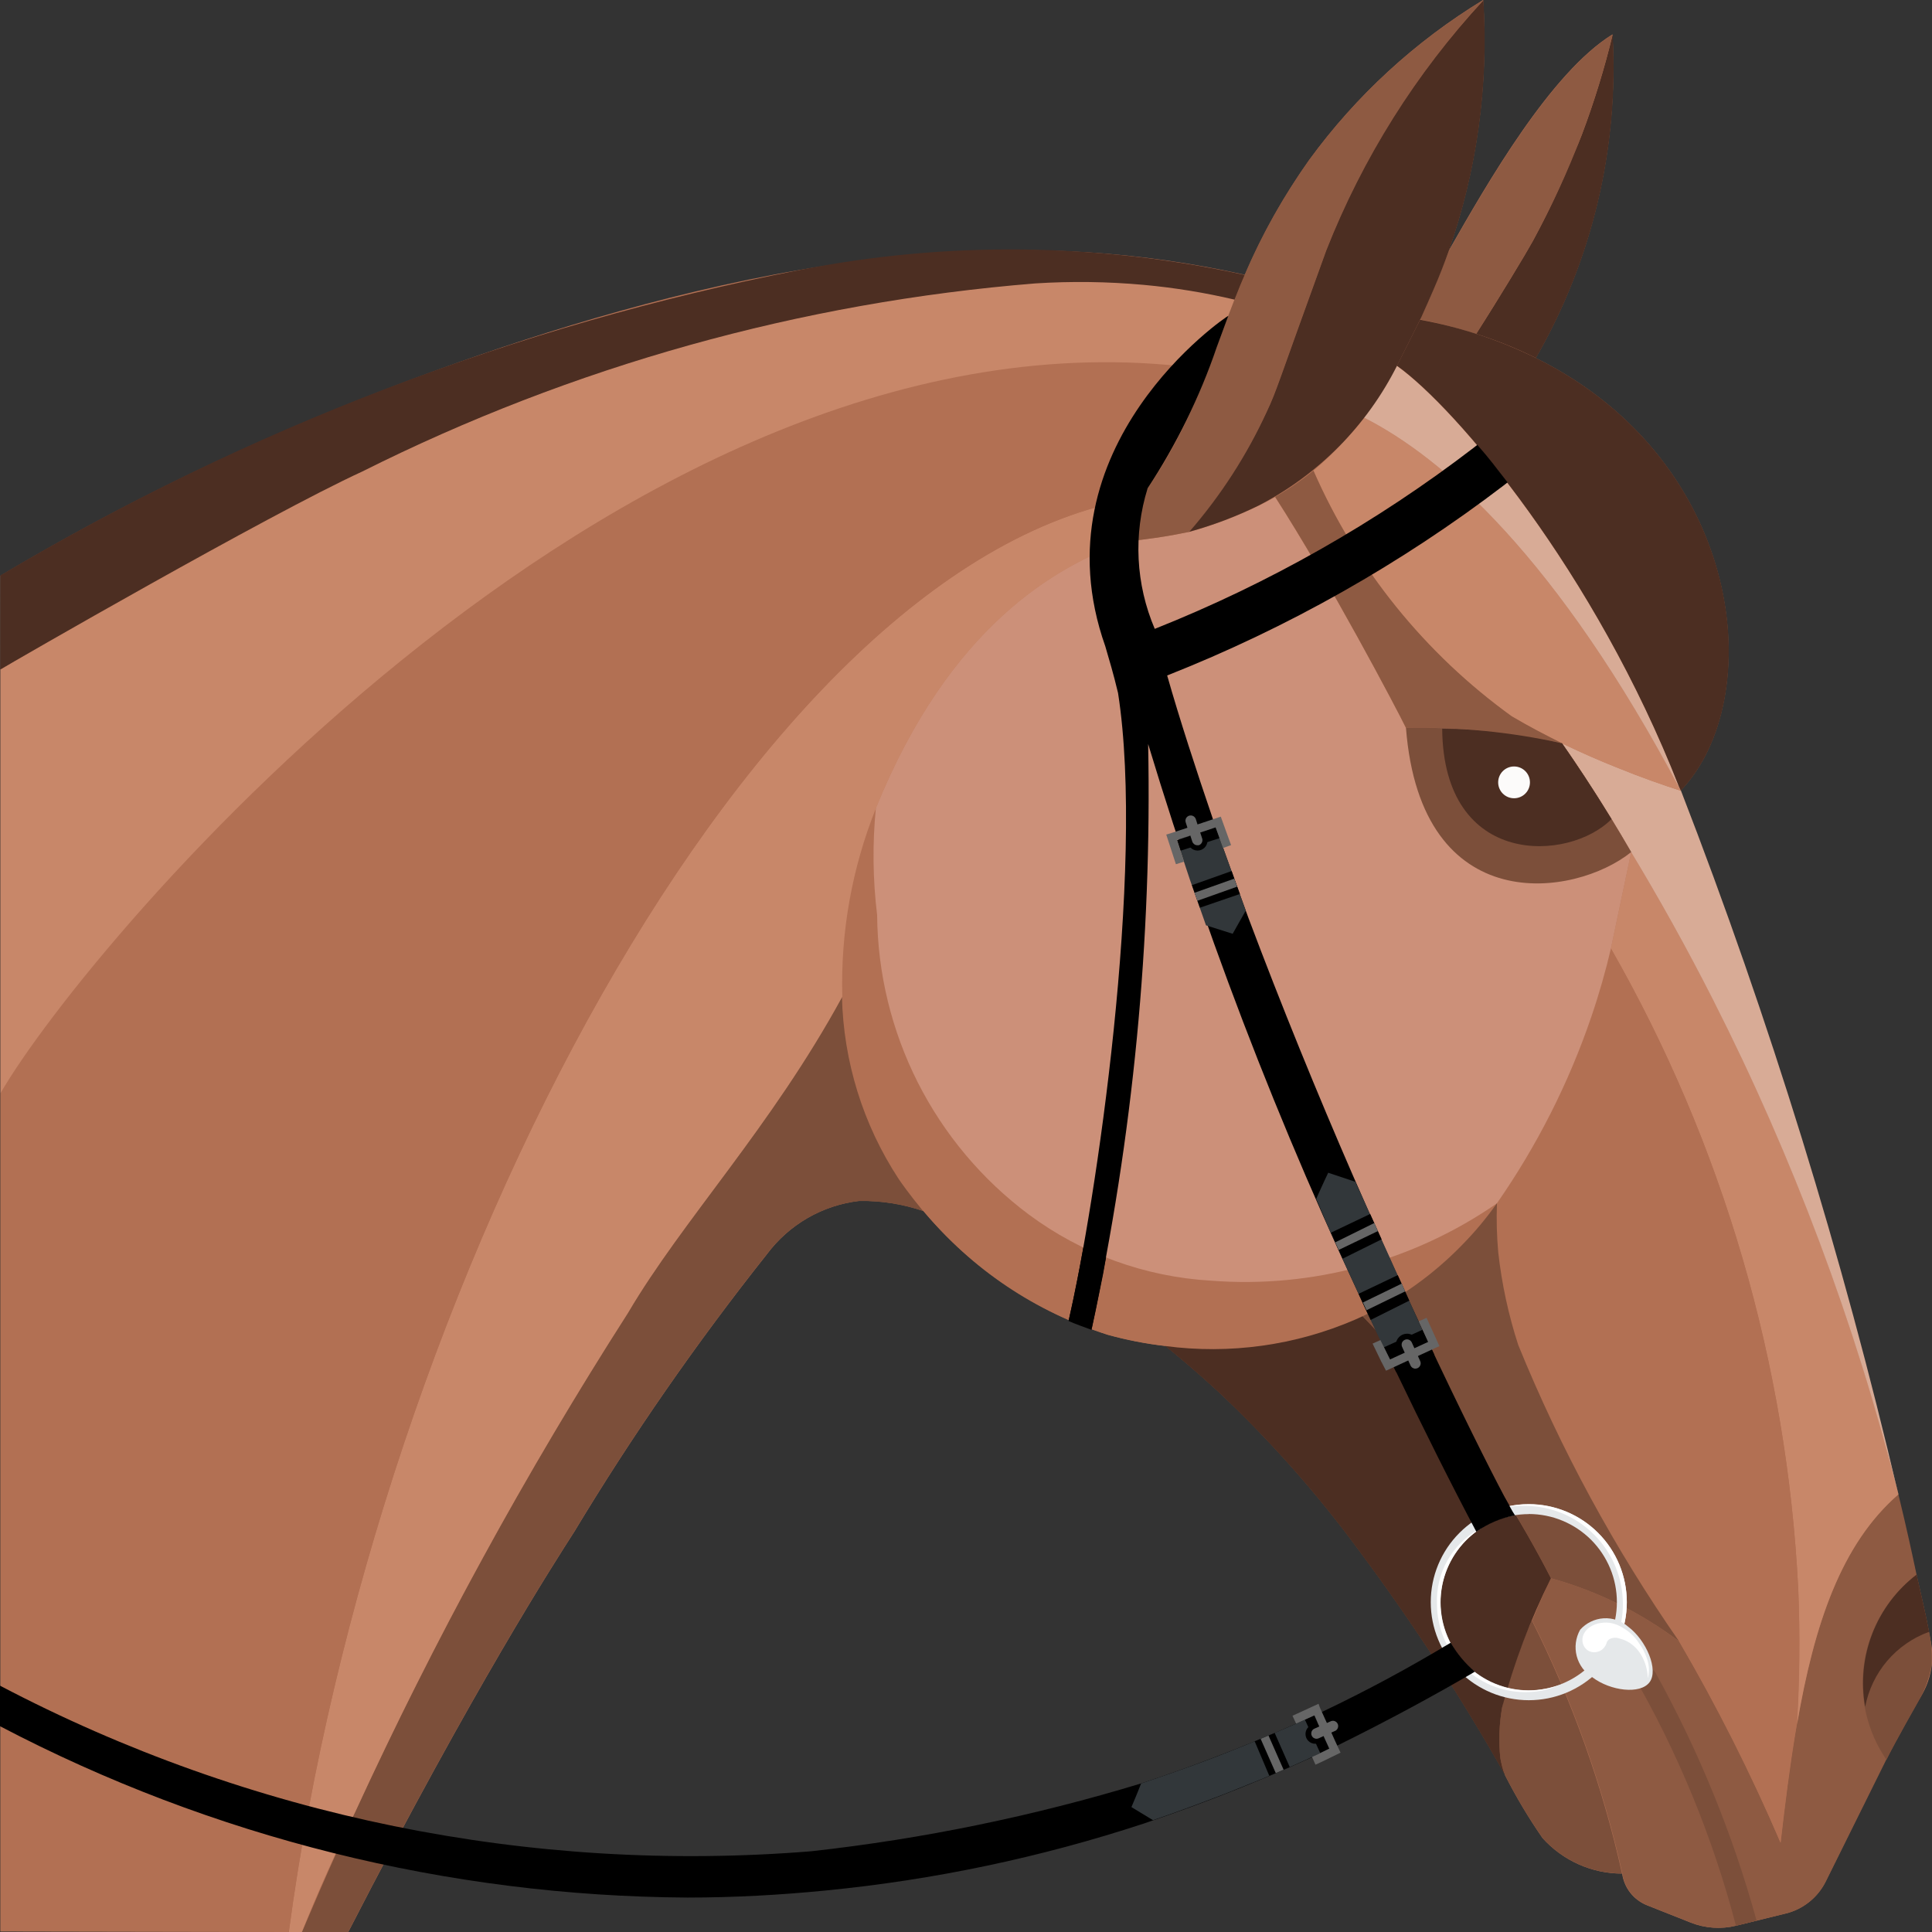 <svg width="40" height="40" viewBox="0 0 40 40" fill="none" xmlns="http://www.w3.org/2000/svg">
<rect x="0" y="0" width="40" height="40" fill="#333333" stroke="none"/>
<g clip-path="url(#clip0_479_6556)">
<path d="M0.012 11.919V39.985L7.212 39.998C9.84 34.884 11.482 32.351 11.891 31.711C13.094 29.714 14.425 27.797 15.875 25.971C16.102 25.665 16.389 25.409 16.718 25.218C17.048 25.027 17.413 24.906 17.792 24.862C18.244 24.856 18.694 24.927 19.123 25.073C20.119 26.278 21.445 27.168 22.938 27.634C23.329 27.742 23.728 27.82 24.132 27.866C24.407 28.089 24.787 28.409 25.223 28.809C26.298 29.819 27.278 30.926 28.151 32.116C29.248 33.591 30.252 35.133 31.157 36.734V36.747C31.387 37.2 31.647 37.637 31.937 38.055C32.144 38.286 32.398 38.471 32.682 38.598C32.966 38.725 33.273 38.791 33.584 38.791C33.605 38.937 33.664 39.075 33.755 39.191C33.847 39.306 33.967 39.395 34.105 39.449L35.005 39.806C35.302 39.923 35.629 39.946 35.94 39.87L36.37 39.764L36.97 39.617C37.147 39.574 37.312 39.492 37.454 39.379C37.597 39.265 37.713 39.122 37.795 38.959L39.04 36.435C39.248 36.021 39.696 35.235 39.696 35.235C39.848 35.028 39.948 34.788 39.987 34.534C40.026 34.28 40.002 34.021 39.919 33.778C39.857 33.413 39.459 31.664 39.289 30.942C38.13 25.987 36.627 21.12 34.789 16.375V16.368H34.795C36.595 14.49 36.148 9.568 31.795 7.412C32.965 5.381 33.517 3.052 33.384 0.712C32.109 1.499 30.795 3.783 29.99 5.199C30.576 3.531 30.82 1.763 30.708 -0.001C29.301 0.855 28.077 1.98 27.108 3.311C26.579 4.054 26.132 4.851 25.774 5.689L25.725 5.678C23.62 5.213 21.457 5.072 19.31 5.261C13.552 5.606 7.038 8.422 5.838 8.942C3.834 9.809 1.888 10.803 0.012 11.919Z" fill="#B27053"/>
<path d="M32.341 15.39C31.28 15.156 30.195 15.049 29.109 15.07C29.421 19.058 32.615 18.576 33.772 17.641C33.228 16.7 32.722 15.937 32.341 15.39Z" fill="#3A1919"/>
<path d="M29.859 15.087C29.883 17.987 32.497 17.842 33.365 16.958C32.978 16.326 32.625 15.797 32.341 15.39C31.528 15.194 30.695 15.092 29.859 15.087Z" fill="#241711"/>
<path d="M31.347 16.527C31.529 16.527 31.676 16.38 31.676 16.198C31.676 16.016 31.529 15.869 31.347 15.869C31.165 15.869 31.018 16.016 31.018 16.198C31.018 16.38 31.165 16.527 31.347 16.527Z" fill="#FCFBFA"/>
<path d="M31.723 33.551C32.559 35.214 33.186 36.974 33.59 38.791C33.61 38.937 33.67 39.075 33.761 39.191C33.853 39.306 33.973 39.395 34.111 39.449L35.011 39.806C35.308 39.923 35.635 39.946 35.946 39.87L36.975 39.617C37.152 39.574 37.317 39.492 37.459 39.379C37.602 39.265 37.718 39.122 37.8 38.959L39.057 36.425C39.265 36.011 39.713 35.225 39.713 35.225C39.849 34.992 39.942 34.737 39.99 34.472C40.004 34.237 39.986 34.002 39.936 33.772C39.867 33.408 39.78 33.047 39.68 32.6C39.591 32.181 39.48 31.66 39.304 30.938C37.68 32.347 37.238 34.924 36.866 38.153C36.25 36.723 35.549 35.332 34.766 33.986C33.972 33.385 33.071 32.94 32.111 32.676C32.057 32.783 31.894 33.128 31.723 33.551Z" fill="#8E5A42"/>
<path d="M35.941 39.87C35.46 38.032 34.733 36.267 33.78 34.623C33.761 34.595 33.751 34.563 33.751 34.529C33.751 34.495 33.761 34.463 33.78 34.435C33.805 34.4 33.844 34.376 33.887 34.368C33.93 34.361 33.974 34.372 34.01 34.397C34.076 34.442 34.139 34.49 34.199 34.543C34.232 34.571 34.26 34.605 34.281 34.643C35.176 36.262 35.877 37.981 36.368 39.764L35.941 39.87Z" fill="#7C4F3A"/>
<path d="M25.08 26.517C23.716 26.438 22.404 25.962 21.307 25.147C20.341 24.426 19.555 23.491 19.011 22.415C18.466 21.34 18.177 20.153 18.167 18.947C18.077 18.209 18.069 17.464 18.142 16.724C18.011 17.024 16.358 21 18.603 24.4C19.649 25.927 21.172 27.065 22.933 27.636C23.324 27.744 23.724 27.822 24.127 27.868C25.464 28.046 26.825 27.856 28.063 27.32C29.238 26.793 30.251 25.961 30.996 24.911C29.267 26.11 27.178 26.677 25.08 26.517Z" fill="#B27053"/>
<path d="M39.307 30.938C38.411 27.396 37.125 23.964 35.472 20.706C34.919 19.621 34.349 18.6 33.772 17.641L33.352 19.635C35.67 23.69 36.999 28.235 37.231 32.9C37.27 33.833 37.262 34.768 37.206 35.7C37.564 33.624 38.119 31.968 39.307 30.938Z" fill="#C88769"/>
<path d="M32.339 15.389C32.72 15.936 33.226 16.7 33.77 17.641C34.349 18.6 34.919 19.621 35.47 20.706C37.122 23.964 38.408 27.396 39.303 30.938C38.144 25.983 36.641 21.116 34.803 16.371C34.449 16.258 33.987 16.098 33.458 15.882C33.18 15.77 32.8 15.611 32.339 15.389Z" fill="#D8AB96"/>
<path d="M37.231 32.9C36.998 28.235 35.669 23.69 33.35 19.635C33.25 20.085 33.112 20.557 32.945 21.047C32.472 22.434 31.804 23.747 30.962 24.947L30.991 24.908C30.978 25.249 30.987 25.59 31.018 25.93C31.091 26.58 31.229 27.22 31.431 27.842C32.316 30.003 33.434 32.061 34.763 33.981C35.554 35.323 36.255 36.716 36.863 38.15C36.963 37.283 37.063 36.463 37.2 35.7C37.258 34.768 37.268 33.833 37.231 32.9Z" fill="#B27053"/>
<path d="M18.16 18.945C18.17 20.151 18.459 21.337 19.003 22.413C19.548 23.488 20.334 24.424 21.3 25.145C22.397 25.96 23.708 26.436 25.073 26.515C27.171 26.677 29.26 26.112 30.991 24.915C31.82 23.724 32.479 22.424 32.947 21.05C33.114 20.56 33.247 20.088 33.352 19.638L33.772 17.644C33.228 16.703 32.722 15.944 32.341 15.393C31.28 15.159 30.195 15.052 29.109 15.073C28.924 14.691 27.52 12.025 26.4 10.291C26.289 10.354 26.177 10.414 26.057 10.471C25.596 10.695 25.116 10.876 24.623 11.013C24.492 11.034 24.275 11.086 23.944 11.134H23.928C23.8 11.152 23.654 11.171 23.489 11.19L23.303 11.21C21.856 11.721 19.658 12.968 18.135 16.721C18.061 17.461 18.07 18.207 18.16 18.945Z" fill="#CC9079"/>
<path d="M28.212 27.251C29.266 28.335 30.209 29.521 31.027 30.793C31.444 31.442 31.803 32.076 32.112 32.676C33.071 32.941 33.971 33.385 34.765 33.984C33.431 32.067 32.314 30.008 31.433 27.845C31.231 27.223 31.093 26.583 31.02 25.933C30.989 25.593 30.98 25.252 30.993 24.911C30.773 25.224 30.527 25.517 30.258 25.789C29.668 26.393 28.975 26.888 28.212 27.251Z" fill="#7C4F3A"/>
<path d="M31.155 36.745C31.385 37.198 31.645 37.635 31.935 38.053C32.142 38.284 32.396 38.469 32.68 38.596C32.964 38.723 33.271 38.789 33.582 38.789C33.178 36.972 32.55 35.212 31.715 33.549C31.481 34.075 31.288 34.618 31.136 35.173C31.124 35.231 31.11 35.29 31.1 35.347C31.038 35.692 31.025 36.044 31.061 36.392C31.082 36.512 31.114 36.63 31.155 36.745Z" fill="#7C4F3A"/>
<path d="M24.125 27.868C24.401 28.091 24.781 28.411 25.217 28.811C26.292 29.821 27.272 30.928 28.145 32.118C29.242 33.593 30.246 35.136 31.151 36.736C31.112 36.625 31.082 36.51 31.062 36.394C31.026 36.046 31.039 35.694 31.1 35.349C31.346 34.426 31.685 33.531 32.111 32.676C31.802 32.076 31.443 31.442 31.026 30.793C30.208 29.521 29.265 28.335 28.211 27.251L28.06 27.32C26.822 27.856 25.462 28.045 24.125 27.868Z" fill="#4C2E22"/>
<path d="M39.68 32.609C39.78 33.056 39.867 33.417 39.936 33.781C39.986 34.011 40.004 34.246 39.99 34.481C39.943 34.746 39.849 35.001 39.713 35.234C39.713 35.234 39.265 36.017 39.057 36.434C38.648 35.839 38.484 35.109 38.6 34.396C38.716 33.683 39.103 33.043 39.68 32.609Z" fill="#7C4F3A"/>
<path d="M39.937 33.786V33.772C39.868 33.408 39.781 33.047 39.681 32.6C39.27 32.915 38.953 33.337 38.765 33.821C38.577 34.303 38.526 34.829 38.616 35.339C38.683 34.988 38.84 34.66 39.071 34.388C39.303 34.116 39.601 33.908 39.937 33.786Z" fill="#4C2E22"/>
<path d="M27.194 9.745C28.081 11.779 29.499 13.537 31.3 14.834C31.992 15.238 32.713 15.589 33.458 15.885C33.987 16.101 34.449 16.261 34.803 16.374C32.234 11.537 29.878 9.474 28.234 8.645C27.931 9.051 27.582 9.42 27.194 9.745Z" fill="#C88769"/>
<path d="M32.341 15.39C31.28 15.156 30.195 15.049 29.109 15.07C29.421 19.058 32.615 18.576 33.772 17.641C33.228 16.7 32.722 15.937 32.341 15.39Z" fill="#7C4F3A"/>
<path d="M29.859 15.087C29.883 17.987 32.497 17.842 33.365 16.958C32.978 16.326 32.625 15.797 32.341 15.39C31.528 15.194 30.695 15.092 29.859 15.087Z" fill="#4C2E22"/>
<path d="M31.347 16.527C31.529 16.527 31.676 16.38 31.676 16.198C31.676 16.016 31.529 15.869 31.347 15.869C31.165 15.869 31.018 16.016 31.018 16.198C31.018 16.38 31.165 16.527 31.347 16.527Z" fill="#FCFBFA"/>
<path d="M26.401 10.287C27.519 12.022 28.925 14.687 29.11 15.069C30.196 15.048 31.281 15.155 32.342 15.389C32.024 15.231 31.673 15.051 31.3 14.831C29.501 13.533 28.083 11.776 27.193 9.744C26.945 9.948 26.68 10.129 26.401 10.287Z" fill="#8E5A42"/>
<path d="M6.251 40.002H7.208C9.836 34.888 11.478 32.355 11.887 31.715C13.09 29.718 14.421 27.801 15.871 25.975C16.098 25.669 16.385 25.413 16.715 25.222C17.044 25.031 17.41 24.91 17.788 24.866C18.238 24.858 18.687 24.929 19.113 25.075C18.819 24.719 18.64 24.461 18.6 24.4C17.867 23.279 17.463 21.976 17.432 20.637C15.962 23.331 14.126 25.261 13 27.177C10.395 31.255 8.137 35.545 6.251 40.002Z" fill="#7C4F3A"/>
<path d="M5.98 40.003H6.248C6.573 39.189 6.948 38.354 7.357 37.51C8.996 33.94 10.883 30.488 13.003 27.181C14.13 25.263 15.969 23.335 17.439 20.635C17.402 19.298 17.64 17.967 18.139 16.726C19.662 12.973 21.86 11.726 23.307 11.215C23.266 11.218 23.226 11.206 23.194 11.181C23.177 11.168 23.163 11.152 23.152 11.133C23.141 11.115 23.134 11.094 23.131 11.073C23.128 11.052 23.129 11.03 23.135 11.009C23.14 10.989 23.15 10.969 23.163 10.952C23.34 10.722 23.495 10.509 23.64 10.3C15.574 11.487 7.761 26.683 5.98 40.003Z" fill="#C88769"/>
<path d="M28.316 8.516C28.286 8.558 28.261 8.6 28.23 8.642C29.874 9.471 32.235 11.534 34.799 16.371C33.05 11.871 30.154 8.45 28.917 7.571C28.827 7.739 28.724 7.908 28.617 8.077C28.6 8.105 28.581 8.132 28.564 8.159C28.486 8.279 28.403 8.398 28.316 8.516Z" fill="#D8AB96"/>
<path d="M0.009 39.989L5.979 40C7.761 26.679 15.579 11.479 23.643 10.3C24.21 9.481 24.672 8.595 25.018 7.661C13.18 5.9 1.791 19.545 0.009 22.636V39.989Z" fill="#B27053"/>
<path d="M0.009 22.636C1.791 19.543 13.183 5.9 25.018 7.654C25.205 7.169 25.373 6.695 25.567 6.195C24.946 6.049 24.315 5.946 23.68 5.888C22.932 5.82 22.18 5.81 21.431 5.858C16.58 6.251 11.851 7.575 7.502 9.758C5.559 10.658 0.227 13.727 0.009 13.858V22.636Z" fill="#C88769"/>
<path d="M33.389 0.713C33.219 1.416 33.006 2.109 32.751 2.786C32.707 2.903 32.651 3.036 32.587 3.175C32.338 3.795 32.054 4.401 31.736 4.989C31.615 5.21 31.022 6.2 30.561 6.912C30.986 7.046 31.401 7.213 31.8 7.412C32.97 5.381 33.522 3.053 33.389 0.713Z" fill="#4C2E22"/>
<path d="M0.007 13.862C0.225 13.727 5.557 10.653 7.5 9.762C11.851 7.582 16.58 6.26 21.431 5.868C22.18 5.82 22.932 5.83 23.68 5.898C24.315 5.956 24.946 6.059 25.567 6.205C25.633 6.037 25.703 5.866 25.778 5.694C22.736 5.023 19.589 4.989 16.534 5.594C10.704 6.739 5.115 8.876 0.009 11.913L0.007 13.862Z" fill="#4C2E22"/>
<path d="M32.751 2.786C33.006 2.109 33.219 1.416 33.389 0.713C32.114 1.5 30.8 3.784 29.996 5.199C29.954 5.314 29.766 5.799 29.581 6.214C29.473 6.458 29.458 6.493 29.4 6.614C29.794 6.689 30.183 6.79 30.565 6.914C30.983 6.246 31.552 5.329 31.736 4.989C32.124 4.278 32.463 3.542 32.751 2.786Z" fill="#8E5A42"/>
<path d="M28.921 7.571C30.15 8.445 33.016 11.83 34.761 16.286L34.8 16.368C36.6 14.49 36.153 9.568 31.8 7.412C31.04 7.038 30.233 6.772 29.4 6.62C29.28 6.862 28.946 7.526 28.921 7.571Z" fill="#4C2E22"/>
<path d="M24.51 8.824C24.297 9.254 24.056 9.67 23.79 10.07C23.606 10.343 23.401 10.631 23.161 10.943C23.137 10.975 23.125 11.014 23.128 11.054C23.129 11.076 23.135 11.098 23.145 11.117C23.154 11.137 23.168 11.155 23.185 11.17C23.201 11.184 23.221 11.195 23.242 11.203C23.263 11.21 23.285 11.213 23.307 11.211C23.75 11.169 24.191 11.102 24.627 11.011C25.276 10.26 25.814 9.421 26.227 8.518C26.44 8.067 26.44 7.985 27.46 5.177C28.216 3.266 29.319 1.511 30.712 0C29.304 0.854 28.079 1.978 27.107 3.307C25.521 5.562 25.4 7.012 24.51 8.824Z" fill="#8E5A42"/>
<path d="M24.623 11.01C25.117 10.874 25.597 10.692 26.057 10.467C27.296 9.828 28.301 8.813 28.926 7.567C28.934 7.552 29.384 6.661 29.434 6.552C29.525 6.352 29.608 6.161 29.685 5.984C29.799 5.721 29.901 5.461 29.992 5.205C30.58 3.538 30.825 1.769 30.713 0.005C29.317 1.514 28.214 3.269 27.46 5.182C26.44 7.99 26.44 8.072 26.227 8.523C25.813 9.424 25.273 10.261 24.623 11.01Z" fill="#4C2E22"/>
<path d="M29.622 33.171C29.622 32.633 29.836 32.116 30.217 31.736C30.597 31.355 31.114 31.141 31.652 31.141C32.191 31.141 32.707 31.355 33.087 31.736C33.468 32.116 33.682 32.633 33.682 33.171C33.682 33.709 33.468 34.226 33.087 34.606C32.707 34.987 32.191 35.201 31.652 35.201C31.114 35.201 30.598 34.987 30.217 34.606C29.836 34.226 29.622 33.709 29.622 33.171ZM31.652 31.348C31.168 31.348 30.704 31.54 30.362 31.882C30.02 32.224 29.827 32.687 29.826 33.171C29.826 33.655 30.018 34.119 30.36 34.461C30.702 34.803 31.166 34.996 31.65 34.996C32.134 34.996 32.598 34.804 32.941 34.462C33.283 34.12 33.475 33.656 33.476 33.172C33.476 32.932 33.429 32.695 33.338 32.474C33.246 32.252 33.112 32.051 32.943 31.881C32.773 31.712 32.572 31.577 32.35 31.485C32.129 31.393 31.892 31.346 31.652 31.346V31.348Z" fill="#E5E8EA"/>
<path d="M33.474 33.915L33.529 33.943C33.63 33.698 33.681 33.435 33.681 33.17C33.681 32.904 33.628 32.64 33.526 32.394C33.424 32.148 33.274 31.924 33.086 31.736C32.897 31.548 32.674 31.399 32.427 31.297C32.181 31.195 31.917 31.143 31.651 31.143C31.482 31.142 31.314 31.163 31.151 31.205C31.29 31.186 31.43 31.176 31.57 31.177C32.108 31.178 32.624 31.392 33.004 31.773C33.385 32.153 33.599 32.669 33.6 33.207C33.601 33.449 33.558 33.689 33.474 33.915Z" fill="white"/>
<path d="M31.572 35.034C31.825 35.036 32.076 34.983 32.307 34.879C32.097 34.956 31.876 34.997 31.652 35C31.34 35.001 31.032 34.922 30.759 34.77C30.486 34.618 30.257 34.398 30.093 34.132C29.967 33.928 29.883 33.701 29.845 33.465C29.808 33.228 29.817 32.986 29.872 32.753C29.928 32.52 30.029 32.3 30.17 32.106C30.311 31.912 30.489 31.748 30.693 31.623C30.667 31.635 30.641 31.648 30.616 31.663C30.343 31.815 30.117 32.04 29.965 32.312C29.812 32.585 29.738 32.895 29.751 33.207C29.751 33.691 29.943 34.154 30.284 34.496C30.625 34.839 31.088 35.032 31.572 35.034Z" fill="white"/>
<path d="M22.127 27.332C22.286 27.394 22.427 27.449 22.6 27.514C23.458 23.536 23.851 19.472 23.771 15.404C25.11 19.836 26.811 24.151 28.858 28.304C29.48 29.604 30.066 30.77 30.566 31.713C30.805 31.544 31.078 31.428 31.366 31.373C31.216 31.173 29.698 28.216 28.005 24.324C27.285 22.668 26.537 20.84 25.842 18.99C25.675 18.528 25.414 17.822 25.114 16.963C24.776 15.976 24.414 14.863 24.165 13.985C26.658 13 29.003 11.675 31.134 10.049L31.213 9.987C30.958 9.66 30.836 9.495 30.587 9.21L30.52 9.263C28.5 10.814 26.275 12.078 23.908 13.02C23.514 12.098 23.462 11.067 23.76 10.11C24.356 9.203 24.836 8.225 25.188 7.198C25.288 6.931 25.373 6.698 25.431 6.539C25.404 6.539 21.417 9.232 22.884 13.381C22.971 13.681 23.048 13.93 23.148 14.348C23.717 18 22.68 24.958 22.127 27.332Z" fill="black"/>
<path d="M0 34.9V35.739C4.392 38.041 9.272 39.257 14.231 39.287C15.214 39.287 16.166 39.232 17.093 39.141C19.335 38.922 21.546 38.457 23.686 37.753C25.05 37.294 26.385 36.756 27.686 36.141C28.761 35.61 29.729 35.084 30.536 34.61C30.335 34.441 30.166 34.238 30.036 34.01C29.176 34.529 28.292 35.005 27.384 35.437C26.165 36.003 24.915 36.498 23.639 36.92C21.408 37.599 19.118 38.071 16.8 38.328C10.988 38.8 5.162 37.611 0 34.9Z" fill="black"/>
<path d="M27.523 36.208C27.137 36.396 26.817 36.534 26.569 36.645C26.242 36.787 25.969 36.895 25.642 37.027C25.242 37.194 24.253 37.559 23.872 37.685L23.425 37.414C23.425 37.414 23.564 37.089 23.625 36.925C24.309 36.699 24.974 36.451 25.189 36.368C25.606 36.206 26.01 36.041 26.276 35.927C26.676 35.761 27.107 35.564 27.207 35.517C27.317 35.753 27.413 35.972 27.523 36.208Z" fill="#32373A"/>
<path d="M26.28 36.767C26.38 36.725 26.539 36.658 26.703 36.585L26.391 35.879L25.977 36.052L26.28 36.767Z" fill="black"/>
<path d="M25.792 18.853L25.521 19.333C25.521 19.333 25.142 19.214 24.969 19.158L24.85 18.821L24.73 18.483C24.598 18.116 24.488 17.758 24.367 17.396L25.172 17.131C25.372 17.688 25.792 18.853 25.792 18.853Z" fill="#32373A"/>
<path d="M28.769 28.145C28.469 27.545 27.929 26.364 27.55 25.522C27.424 25.238 27.325 24.986 27.25 24.822C27.25 24.822 27.413 24.457 27.499 24.28L28.062 24.468L29.562 27.781C29.3 27.907 28.78 28.145 28.769 28.145Z" fill="#32373A"/>
<path d="M25.256 17.351L24.442 17.613L24.371 17.396L25.171 17.128L25.256 17.351Z" fill="black"/>
<path d="M25.671 18.509L24.843 18.793C24.789 18.639 24.732 18.481 24.678 18.326C24.95 18.226 25.228 18.134 25.5 18.034C25.555 18.192 25.611 18.351 25.671 18.509Z" fill="black"/>
<path d="M27.556 25.521C27.636 25.7 27.719 25.879 27.798 26.059L28.605 25.659C28.525 25.485 28.449 25.311 28.368 25.134L27.556 25.521Z" fill="black"/>
<path d="M28.128 26.787C28.208 26.967 28.285 27.135 28.378 27.328L29.178 26.928C29.097 26.754 29.02 26.574 28.939 26.4L28.128 26.787Z" fill="black"/>
<path d="M28.654 27.894L28.907 28.408C28.907 28.408 29.407 28.184 29.698 28.051C29.598 27.836 29.452 27.531 29.452 27.531L28.654 27.894Z" fill="black"/>
<path d="M24.795 17.61C24.907 17.61 24.999 17.519 24.999 17.406C24.999 17.294 24.907 17.202 24.795 17.202C24.682 17.202 24.591 17.294 24.591 17.406C24.591 17.519 24.682 17.61 24.795 17.61Z" fill="black"/>
<path d="M29.132 28.079C29.261 28.079 29.365 27.975 29.365 27.846C29.365 27.717 29.261 27.613 29.132 27.613C29.003 27.613 28.899 27.717 28.899 27.846C28.899 27.975 29.003 28.079 29.132 28.079Z" fill="black"/>
<path d="M27.334 36.295L27.522 36.204L27.207 35.513C27.144 35.542 27.078 35.57 27.015 35.6L27.334 36.295Z" fill="black"/>
<path d="M27.231 36.103C27.342 36.103 27.433 36.013 27.433 35.901C27.433 35.789 27.342 35.699 27.231 35.699C27.119 35.699 27.029 35.789 27.029 35.901C27.029 36.013 27.119 36.103 27.231 36.103Z" fill="black"/>
<path d="M26.263 35.932L26.1 36L26.414 36.711L26.576 36.641L26.263 35.932Z" fill="#666666"/>
<path d="M28.58 27.745L28.418 27.818C28.466 27.918 28.537 28.067 28.596 28.187L28.696 28.379L28.775 28.343C29.082 28.2 29.722 27.906 29.722 27.906L29.802 27.87L29.535 27.284L29.374 27.357L29.568 27.783L28.779 28.146L28.76 28.109C28.7 27.989 28.628 27.845 28.58 27.745Z" fill="#666666"/>
<path d="M24.146 17.279L24.346 17.893L24.514 17.839L24.369 17.391L24.645 17.3L24.685 17.424C24.692 17.445 24.706 17.464 24.723 17.477C24.741 17.491 24.763 17.499 24.785 17.5H24.819C24.847 17.491 24.869 17.471 24.883 17.445C24.896 17.419 24.899 17.389 24.89 17.361L24.849 17.236L25.168 17.13L25.322 17.557L25.488 17.497L25.275 16.908L25.193 16.936L24.793 17.069L24.758 16.958C24.748 16.931 24.729 16.908 24.703 16.895C24.677 16.882 24.647 16.88 24.619 16.888C24.605 16.892 24.593 16.9 24.582 16.909C24.571 16.918 24.562 16.93 24.555 16.942C24.549 16.955 24.545 16.969 24.544 16.984C24.543 16.998 24.544 17.012 24.549 17.026L24.585 17.138L24.224 17.256L24.146 17.279Z" fill="#666666"/>
<path d="M25.555 18.191L24.731 18.484L24.79 18.65L25.614 18.357L25.555 18.191Z" fill="#666666"/>
<path d="M27.299 35.275L26.76 35.523L26.835 35.686L27.214 35.515L27.314 35.745L27.214 35.79C27.194 35.798 27.177 35.812 27.166 35.83C27.154 35.848 27.148 35.869 27.148 35.89C27.148 35.905 27.151 35.919 27.157 35.932C27.162 35.946 27.17 35.958 27.181 35.968C27.191 35.978 27.203 35.986 27.217 35.991C27.23 35.997 27.244 35.999 27.259 35.999C27.274 35.999 27.289 35.995 27.303 35.989L27.403 35.943C27.444 36.035 27.486 36.126 27.522 36.204L27.499 36.215C27.391 36.268 27.264 36.332 27.164 36.375L27.236 36.536C27.336 36.493 27.467 36.427 27.576 36.374L27.755 36.287L27.718 36.209C27.676 36.118 27.618 35.995 27.564 35.871L27.65 35.833C27.672 35.82 27.689 35.8 27.698 35.776C27.707 35.753 27.708 35.726 27.7 35.702C27.695 35.688 27.688 35.676 27.679 35.665C27.669 35.654 27.658 35.645 27.645 35.639C27.632 35.632 27.618 35.628 27.603 35.627C27.589 35.627 27.574 35.629 27.561 35.633L27.472 35.673L27.328 35.356L27.299 35.275Z" fill="#666666"/>
<path d="M29.023 26.575L28.218 26.966L28.292 27.127L29.092 26.737L29.023 26.575Z" fill="#666666"/>
<path d="M28.454 25.321L27.645 25.721L27.716 25.879L28.528 25.488L28.454 25.321Z" fill="#666666"/>
<path d="M22.766 26.733C22.713 26.998 22.656 27.276 22.599 27.533C22.524 27.505 22.218 27.395 22.124 27.35C22.187 27.071 22.251 26.765 22.309 26.471C22.351 26.253 22.393 26.04 22.43 25.829C22.53 25.88 22.808 25.988 22.9 26.029C22.863 26.256 22.818 26.491 22.766 26.733Z" fill="black"/>
<path d="M29.202 28.268L29.028 27.883C29.017 27.857 29.016 27.827 29.026 27.8C29.037 27.773 29.058 27.752 29.084 27.74C29.097 27.734 29.111 27.731 29.126 27.73C29.14 27.73 29.155 27.732 29.168 27.737C29.182 27.742 29.194 27.75 29.205 27.76C29.216 27.77 29.224 27.782 29.23 27.795L29.404 28.181C29.416 28.208 29.417 28.238 29.406 28.265C29.396 28.292 29.375 28.314 29.349 28.326C29.334 28.332 29.317 28.336 29.301 28.336C29.28 28.336 29.259 28.329 29.241 28.317C29.224 28.305 29.21 28.288 29.202 28.268Z" fill="#666666"/>
<path d="M33.713 33.682C34.084 33.961 34.345 34.571 34.152 34.829C33.959 35.087 33.342 35.008 32.972 34.729C32.81 34.63 32.692 34.471 32.644 34.287C32.596 34.103 32.622 33.908 32.715 33.742C32.839 33.602 33.014 33.517 33.202 33.505C33.389 33.494 33.573 33.558 33.713 33.682Z" fill="#E5E8EA"/>
<path d="M34.021 34.345C33.972 34.236 33.899 34.14 33.808 34.063C33.73 33.997 33.638 33.95 33.538 33.926C33.503 33.912 33.465 33.906 33.427 33.908C33.389 33.91 33.353 33.92 33.319 33.938C33.298 33.953 33.281 33.972 33.269 33.995C33.26 34.033 33.243 34.07 33.219 34.101C33.196 34.133 33.166 34.159 33.131 34.178C33.096 34.196 33.056 34.206 33.016 34.208C32.976 34.209 32.936 34.201 32.899 34.185C32.839 34.153 32.794 34.099 32.774 34.034C32.753 33.965 32.76 33.891 32.792 33.827C32.822 33.767 32.867 33.717 32.924 33.683C32.99 33.639 33.065 33.611 33.143 33.602C33.22 33.589 33.299 33.591 33.375 33.608C33.45 33.625 33.523 33.655 33.588 33.696C33.651 33.731 33.71 33.773 33.764 33.821C33.832 33.882 33.891 33.951 33.939 34.028C34.003 34.116 34.054 34.213 34.09 34.316C34.124 34.402 34.141 34.494 34.14 34.586C34.138 34.641 34.13 34.696 34.115 34.749C34.113 34.609 34.081 34.471 34.021 34.345Z" fill="white"/>
</g>
<defs>
<clipPath id="clip0_479_6556">
<rect width="40.01" height="40.003" fill="white"/>
</clipPath>
</defs>
</svg>
